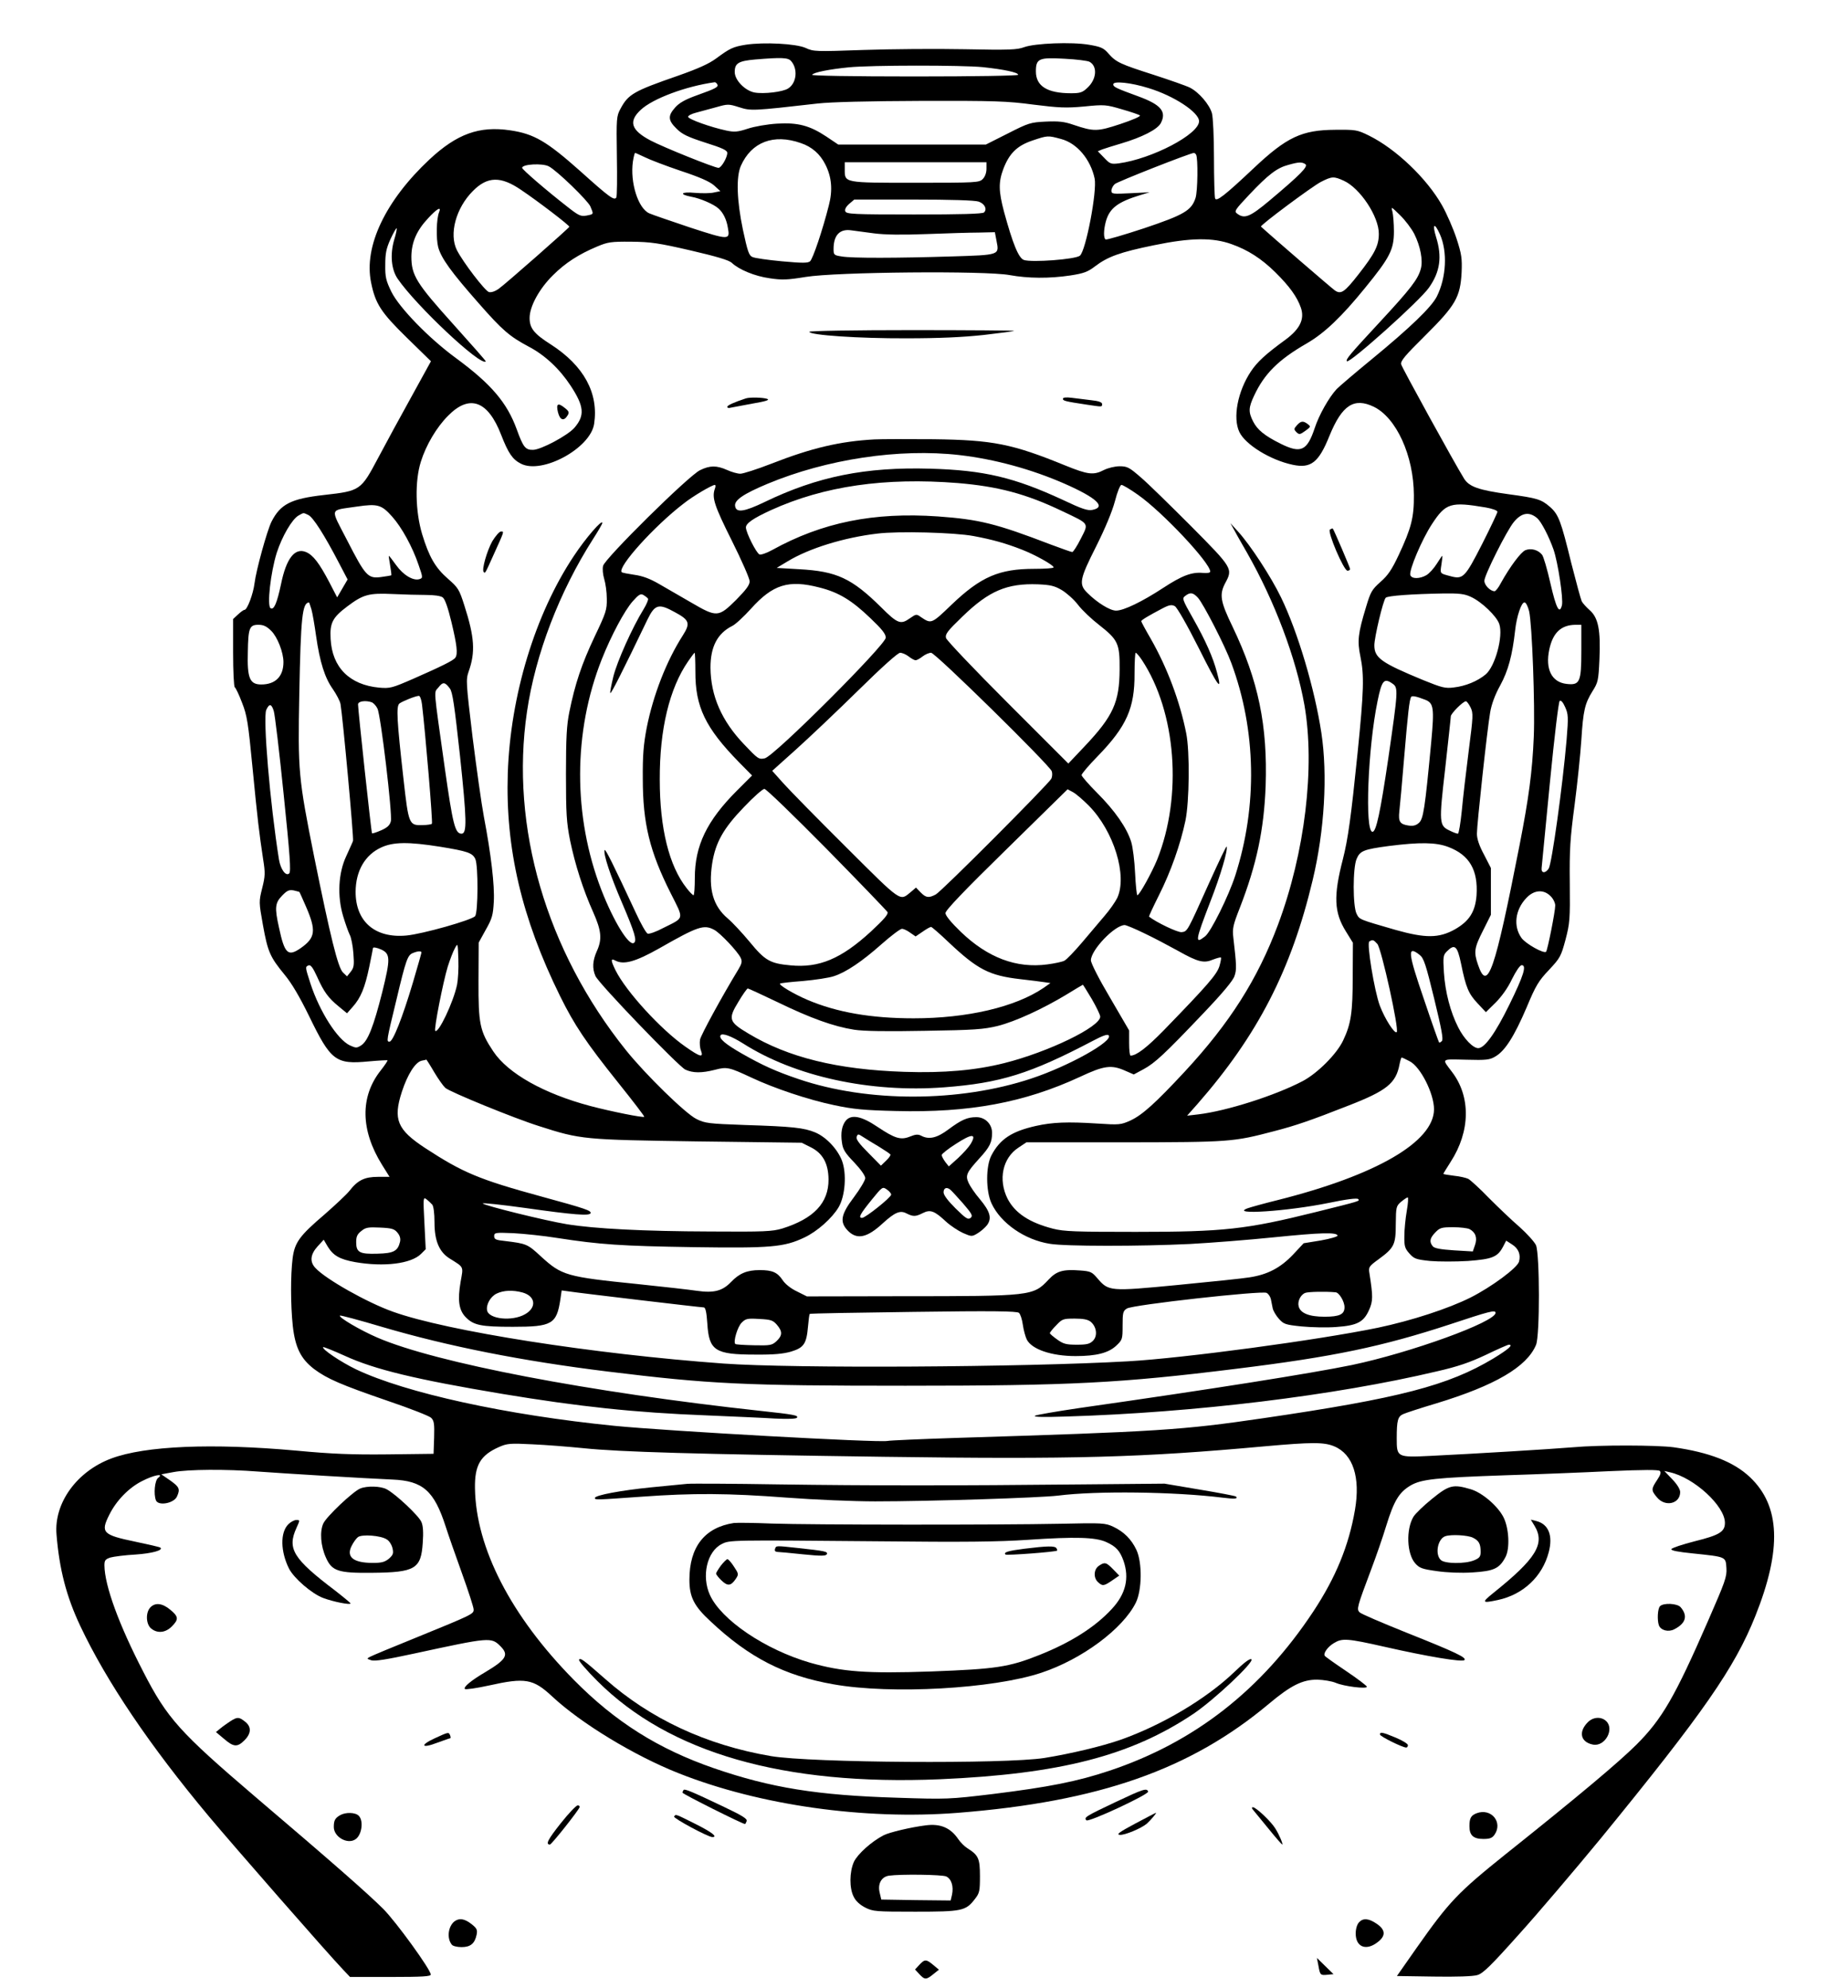 <?xml version="1.0" standalone="no"?>
<!DOCTYPE svg PUBLIC "-//W3C//DTD SVG 20010904//EN"
 "http://www.w3.org/TR/2001/REC-SVG-20010904/DTD/svg10.dtd">
<svg version="1.0" xmlns="http://www.w3.org/2000/svg"
 width="991pt" height="1066pt" viewBox="0 0 991 1066"
 preserveAspectRatio="xMidYMid meet">

<g transform="translate(0,1066) scale(0.1,-0.1)"
fill="#000000" stroke="none">
<path d="M3998 10420 c-67 -11 -84 -19 -157 -73 -39 -29 -97 -55 -205 -93
-239 -83 -267 -99 -309 -178 -21 -39 -22 -50 -19 -253 2 -117 1 -217 -3 -222
-11 -18 -37 1 -194 142 -180 160 -247 199 -374 218 -167 25 -287 -19 -434
-156 -236 -221 -353 -466 -313 -660 23 -114 53 -160 192 -296 l129 -126 -104
-189 c-58 -104 -138 -252 -179 -329 -93 -175 -95 -177 -290 -199 -178 -20
-234 -49 -282 -143 -24 -48 -83 -262 -91 -330 -7 -57 -39 -143 -54 -143 -5 0
-20 -11 -35 -25 l-26 -24 0 -180 c0 -101 4 -182 9 -186 5 -3 23 -40 39 -83 27
-68 33 -108 56 -347 27 -279 36 -353 57 -492 12 -74 11 -91 -5 -155 -18 -72
-18 -75 4 -198 26 -144 38 -171 116 -266 39 -47 81 -119 132 -223 116 -239
142 -259 319 -242 54 5 100 7 101 6 2 -2 -14 -26 -36 -54 -112 -141 -109 -321
7 -507 l40 -64 -62 0 c-72 0 -109 -18 -153 -75 -16 -20 -76 -76 -133 -126
-136 -116 -161 -151 -172 -237 -11 -90 -11 -246 1 -361 13 -116 43 -177 115
-232 70 -52 144 -84 394 -170 118 -40 223 -81 233 -91 16 -16 18 -32 16 -106
l-3 -87 -245 -3 c-192 -2 -298 2 -490 20 -452 41 -812 26 -993 -42 -185 -69
-308 -239 -294 -407 15 -187 53 -333 127 -490 141 -299 374 -644 691 -1023
134 -160 635 -733 720 -822 l36 -38 216 0 c175 0 217 3 217 13 0 26 -186 283
-255 352 -81 81 -270 247 -686 601 -405 346 -472 420 -600 669 -131 253 -208
463 -209 572 0 27 5 33 32 42 18 5 79 13 135 16 88 6 150 23 133 37 -3 3 -63
17 -135 32 -174 36 -187 49 -139 144 38 77 106 146 176 181 64 33 120 43 86
17 -18 -13 -25 -86 -12 -120 12 -32 96 -17 113 20 18 40 13 51 -36 86 l-48 33
65 12 c79 15 286 16 452 3 135 -10 580 -37 723 -43 163 -7 223 -60 285 -252
12 -38 51 -150 86 -247 35 -97 64 -186 64 -198 0 -24 -6 -27 -310 -151 -124
-50 -234 -96 -245 -102 -19 -10 -19 -11 6 -19 19 -6 82 4 230 36 407 88 413
89 463 39 46 -46 31 -71 -79 -137 -77 -45 -122 -82 -112 -92 4 -4 62 4 130 19
193 43 236 36 337 -58 155 -145 442 -319 680 -413 434 -172 997 -251 1496
-212 758 60 1248 232 1669 585 118 99 181 130 260 129 33 -1 77 -8 98 -17 44
-19 167 -34 167 -21 0 5 -50 43 -111 84 -61 41 -113 78 -115 82 -9 14 17 49
49 68 44 27 70 26 273 -20 229 -52 415 -83 427 -71 13 13 -44 41 -313 148
-129 52 -242 100 -249 108 -17 17 -14 28 62 230 25 66 62 172 81 235 41 133
69 179 130 215 58 34 135 42 511 55 165 5 416 15 558 22 182 8 261 8 268 1 8
-8 3 -22 -15 -49 -32 -48 -32 -55 0 -93 44 -53 124 -34 124 29 0 15 -17 42
-42 68 l-43 45 30 -7 c130 -29 295 -181 295 -271 0 -48 -29 -66 -162 -99 -67
-17 -123 -36 -125 -42 -3 -8 36 -15 114 -23 181 -19 177 -17 181 -79 3 -47 -7
-73 -99 -284 -178 -408 -246 -525 -384 -663 -97 -96 -306 -272 -700 -586 -258
-207 -303 -254 -479 -504 l-105 -150 197 -3 c120 -2 211 1 234 8 30 8 72 49
223 218 103 114 301 347 441 517 548 671 716 912 827 1190 143 358 134 590
-28 744 -87 83 -219 134 -410 161 -90 12 -398 13 -540 0 -119 -10 -533 -35
-761 -46 -183 -9 -184 -8 -184 94 0 97 6 117 35 130 13 6 92 32 176 57 316 96
487 196 536 314 21 49 20 484 0 534 -8 18 -48 62 -88 98 -41 35 -114 105 -164
155 -49 51 -100 97 -111 103 -12 6 -47 14 -78 17 -31 4 -56 8 -56 10 0 2 18
31 39 64 106 164 109 350 7 483 -55 73 -61 68 76 65 109 -3 127 -1 158 18 51
30 100 107 166 261 50 120 65 144 121 203 59 63 64 72 88 161 23 88 25 109 23
304 -2 179 2 241 26 420 15 116 31 271 36 347 10 159 19 196 60 262 29 46 32
56 37 170 7 157 -6 224 -52 264 -18 16 -38 38 -43 48 -5 11 -30 103 -56 205
-55 225 -68 260 -113 300 -48 42 -69 48 -223 69 -160 22 -212 40 -239 84 -51
82 -332 593 -337 612 -5 18 20 47 129 155 163 162 188 206 195 339 3 74 0 97
-27 180 -17 52 -52 133 -78 179 -82 145 -248 303 -392 374 -63 31 -71 32 -181
31 -179 -1 -260 -39 -437 -206 -155 -146 -200 -181 -207 -162 -3 9 -6 106 -6
217 0 112 -5 219 -11 240 -13 46 -69 112 -118 137 -20 10 -106 40 -192 68
-181 58 -204 68 -245 115 -26 30 -40 36 -104 47 -94 16 -290 8 -348 -13 -37
-14 -81 -16 -320 -11 -152 3 -396 1 -542 -4 -256 -9 -267 -9 -310 11 -52 23
-223 32 -322 17z m244 -87 c38 -43 30 -118 -15 -147 -28 -19 -131 -31 -181
-22 -51 10 -106 66 -106 110 0 47 20 59 109 67 144 12 177 10 193 -8z m1600
-4 c45 -24 39 -95 -12 -141 -25 -24 -39 -28 -86 -28 -128 0 -189 38 -189 117
0 69 16 76 154 68 63 -3 123 -11 133 -16z m-572 -29 c112 -12 190 -28 190 -41
0 -5 -233 -9 -556 -9 -341 0 -553 4 -549 9 7 13 95 30 197 40 120 12 607 12
718 1z m-1424 -91 c9 -15 -5 -23 -109 -60 -64 -23 -95 -41 -117 -66 -39 -44
-38 -68 8 -113 30 -30 59 -44 155 -75 92 -29 117 -41 117 -55 0 -25 -32 -80
-47 -80 -21 0 -295 110 -365 147 -104 55 -119 102 -52 164 65 61 244 127 396
148 4 1 10 -4 14 -10z m2312 -21 c136 -41 272 -130 272 -178 0 -70 -253 -202
-431 -226 -41 -5 -47 -3 -78 30 l-34 35 24 10 c14 5 58 19 99 31 115 34 197
76 215 110 32 62 0 99 -120 143 -123 45 -135 51 -135 65 0 19 95 9 188 -20z
m-616 -89 c137 -17 174 -19 272 -10 109 11 117 10 202 -15 49 -14 93 -29 97
-33 5 -5 -42 -25 -105 -46 -124 -41 -142 -41 -252 -4 -49 17 -79 20 -148 17
-82 -4 -92 -7 -204 -64 l-117 -59 -396 0 -396 0 -64 43 c-89 59 -153 76 -265
69 -50 -3 -120 -15 -156 -27 -55 -18 -72 -19 -115 -10 -84 18 -205 61 -205 74
0 6 19 16 43 22 23 6 71 19 107 29 63 18 67 18 124 0 63 -20 70 -20 421 20 70
8 272 13 554 14 394 1 462 -1 603 -20z m147 -184 c86 -22 159 -109 181 -212
14 -67 -47 -388 -79 -414 -25 -20 -258 -37 -300 -23 -29 10 -60 87 -107 259
-29 110 -30 158 -4 228 32 84 73 125 155 153 83 28 84 28 154 9z m-1395 -22
c60 -20 104 -59 132 -115 34 -67 40 -137 19 -218 -34 -135 -86 -288 -101 -301
-12 -10 -41 -10 -151 0 -75 7 -146 17 -158 23 -19 8 -26 30 -51 146 -33 158
-37 284 -11 343 57 128 176 173 321 122z m-836 -76 c26 -13 112 -46 192 -73
100 -33 155 -57 179 -78 l34 -31 -34 -7 c-19 -5 -65 -5 -103 -2 -74 7 -87 -8
-19 -21 47 -8 121 -40 146 -63 25 -22 43 -59 50 -102 13 -68 7 -68 -199 -1
-104 35 -204 69 -222 77 -60 26 -104 166 -88 278 4 25 9 46 12 46 3 0 26 -11
52 -23z m2956 14 c11 -18 9 -197 -3 -233 -22 -67 -62 -90 -276 -162 -109 -36
-202 -63 -206 -60 -12 7 -11 51 1 96 20 72 64 105 185 142 l50 15 -102 -5
c-97 -5 -103 -4 -103 14 0 10 8 26 18 35 14 13 401 165 424 167 4 0 9 -4 12
-9z m-1124 -76 c0 -22 -8 -43 -20 -55 -19 -19 -33 -20 -362 -20 -385 0 -378
-1 -378 72 l0 38 380 0 380 0 0 -35z m1710 25 c17 -12 -25 -55 -194 -197 -103
-86 -132 -98 -171 -69 -18 13 -14 19 64 102 102 108 149 144 210 160 57 16 72
16 91 4z m-4057 -12 c43 -22 210 -184 223 -215 18 -43 19 -41 -21 -49 -31 -5
-41 -1 -102 47 -113 88 -243 200 -243 209 0 20 109 26 143 8z m4263 -77 c88
-40 189 -193 188 -285 0 -63 -22 -106 -109 -217 -75 -96 -94 -109 -127 -86
-16 11 -342 292 -396 342 -7 6 275 216 322 240 59 30 69 30 122 6z m-4412 -49
c91 -61 262 -192 259 -198 -4 -9 -345 -309 -378 -332 -21 -15 -41 -21 -53 -18
-22 7 -139 160 -172 225 -43 86 -5 226 86 317 78 79 150 80 258 6z m2454 -63
c32 -11 47 -40 29 -58 -8 -8 -127 -11 -374 -11 -329 0 -364 2 -370 17 -4 10 3
24 21 40 l27 23 318 0 c199 0 329 -4 349 -11z m2336 -173 c33 -66 48 -143 35
-188 -15 -55 -53 -105 -219 -284 -165 -178 -185 -202 -177 -211 14 -13 393
326 440 395 60 85 71 166 38 271 -22 72 -9 81 21 14 41 -93 34 -231 -17 -333
-29 -57 -143 -167 -350 -337 -88 -72 -172 -144 -187 -159 -41 -44 -95 -139
-118 -210 -41 -122 -74 -137 -183 -83 -86 43 -124 74 -147 119 -26 51 -25 74
5 138 55 118 130 193 283 281 95 55 187 143 312 297 134 164 155 206 155 304
0 41 -4 89 -8 105 -8 29 -7 28 41 -19 27 -26 61 -71 76 -100z m-5229 117 c-15
-34 -17 -144 -5 -189 17 -60 69 -132 217 -300 128 -146 166 -178 269 -233 86
-45 165 -119 224 -209 73 -111 77 -160 20 -226 -36 -41 -178 -117 -221 -118
-41 -1 -53 13 -88 110 -52 143 -137 243 -326 382 -145 106 -303 269 -346 355
-29 60 -34 79 -33 145 0 61 5 87 28 138 16 34 31 61 33 58 2 -2 -3 -30 -13
-61 -23 -79 -16 -159 18 -209 98 -144 447 -472 473 -444 2 2 -77 91 -174 199
-199 221 -225 263 -225 364 1 76 28 139 90 205 47 51 72 65 59 33z m2330 -114
c60 -8 154 -9 285 -4 107 4 233 8 280 8 l85 2 9 -47 c15 -76 18 -75 -240 -83
-290 -9 -538 -10 -591 0 -41 6 -43 9 -43 40 0 74 33 109 95 100 17 -2 70 -9
120 -16z m1919 -58 c88 -31 161 -78 235 -151 76 -75 117 -132 137 -190 21 -61
-5 -114 -82 -171 -107 -78 -152 -119 -187 -172 -70 -106 -97 -247 -61 -323 32
-68 167 -151 286 -176 98 -21 140 12 198 157 67 163 131 205 237 154 121 -59
214 -262 215 -474 1 -119 -14 -177 -81 -320 -37 -79 -58 -110 -98 -145 -46
-41 -53 -53 -77 -133 -44 -144 -48 -184 -31 -266 21 -102 19 -183 -15 -519
-35 -343 -51 -460 -79 -570 -51 -197 -47 -285 17 -387 l37 -60 -1 -180 c0
-195 -9 -254 -51 -343 -34 -73 -138 -177 -218 -219 -147 -77 -407 -160 -559
-178 l-60 -7 55 62 c323 369 503 718 618 1200 64 267 81 565 47 790 -36 237
-126 540 -216 726 -53 110 -165 282 -231 354 l-41 45 25 -45 c13 -25 43 -76
65 -115 148 -260 262 -563 307 -815 58 -333 3 -792 -142 -1179 -109 -291 -258
-526 -499 -786 -159 -171 -228 -233 -292 -263 -52 -23 -58 -24 -180 -16 -157
10 -237 7 -327 -13 -129 -29 -192 -70 -238 -157 -31 -58 -31 -191 0 -258 49
-106 178 -196 313 -217 82 -14 481 -14 750 -1 113 6 316 22 453 36 248 25 335
28 340 9 1 -5 -39 -17 -90 -26 l-92 -15 -58 -62 c-67 -70 -135 -106 -233 -121
-36 -6 -210 -24 -387 -41 -364 -35 -368 -34 -429 37 -28 33 -36 37 -92 41 -92
7 -126 -3 -169 -49 -83 -88 -88 -89 -792 -89 l-504 -1 -54 27 c-32 15 -63 40
-76 60 -28 42 -55 54 -123 54 -68 0 -109 -17 -154 -64 -46 -48 -92 -60 -183
-47 -40 6 -182 22 -317 36 -384 39 -407 46 -519 148 -72 67 -78 69 -193 83
-49 5 -58 9 -58 26 0 19 6 20 103 16 56 -3 163 -14 237 -26 227 -35 340 -43
730 -49 413 -6 485 0 594 52 68 32 148 103 183 162 36 61 44 181 18 250 -24
62 -84 126 -143 151 -60 25 -121 32 -378 40 -193 7 -213 9 -259 32 -58 28
-274 239 -379 370 -427 533 -621 1197 -530 1814 45 308 174 644 355 927 27 42
49 80 49 85 0 22 -90 -82 -152 -176 -209 -313 -341 -750 -355 -1166 -13 -402
74 -776 280 -1194 77 -156 139 -249 316 -470 77 -96 138 -176 136 -178 -6 -6
-176 28 -290 58 -248 66 -441 174 -520 293 -72 108 -80 147 -79 378 l1 205 38
69 c34 60 39 78 43 150 5 88 -15 256 -53 455 -13 69 -40 262 -61 429 -35 292
-36 306 -21 350 37 104 32 184 -23 355 -27 85 -33 95 -87 142 -69 60 -102 118
-139 239 -37 123 -40 286 -7 390 28 89 84 184 146 246 115 117 214 81 285
-104 38 -97 60 -130 105 -153 113 -59 373 82 393 213 25 165 -55 312 -232 426
-90 57 -114 87 -114 142 0 62 52 157 125 229 66 66 139 113 237 154 57 24 74
27 183 26 104 -1 146 -7 319 -47 138 -32 205 -52 220 -66 39 -37 124 -72 203
-83 66 -10 95 -9 193 7 162 27 967 34 1094 10 100 -18 212 -19 326 -2 71 11
93 19 131 48 69 53 136 77 317 114 198 41 316 42 416 6z m-4501 -1461 c51 -57
109 -162 142 -260 23 -66 23 -69 5 -75 -33 -11 -87 21 -125 74 -20 28 -38 51
-40 51 -1 0 2 -23 7 -51 5 -28 8 -52 6 -54 -2 -1 -26 -5 -55 -9 -70 -9 -83 5
-181 196 -93 181 -99 159 53 182 110 16 131 10 188 -54z m5865 49 c34 -6 62
-16 62 -23 0 -6 -37 -84 -82 -173 -92 -180 -102 -191 -171 -172 -57 15 -55 12
-47 64 4 25 6 45 4 45 -1 0 -15 -20 -30 -44 -15 -24 -40 -51 -55 -60 -35 -20
-78 -21 -86 0 -9 24 62 192 116 274 74 113 100 121 289 89z m-6315 -40 c26
-12 87 -108 166 -260 l45 -86 -28 -48 -28 -48 -42 81 c-54 103 -87 146 -125
162 -60 25 -106 -34 -134 -172 -22 -103 -38 -140 -56 -129 -20 13 0 191 33
297 29 89 82 180 117 200 29 16 24 16 52 3z m6591 -18 c22 -20 62 -97 87 -168
24 -70 53 -264 45 -298 -13 -52 -31 -17 -62 118 -17 75 -37 144 -45 153 -21
26 -59 36 -89 24 -24 -10 -82 -87 -132 -177 -12 -24 -28 -43 -33 -43 -23 0
-55 32 -55 56 0 30 121 271 158 315 42 51 83 57 126 20z m-5958 -411 c42 0 77
-5 88 -13 12 -9 28 -54 47 -133 29 -121 35 -170 21 -190 -9 -15 -77 -48 -227
-114 -113 -49 -123 -52 -182 -47 -158 15 -252 108 -260 261 -5 86 10 115 90
175 84 63 114 72 242 66 61 -3 142 -5 181 -5z m5601 -10 c58 -26 139 -104 153
-146 22 -65 -22 -227 -73 -270 -43 -36 -108 -63 -171 -70 -46 -6 -64 -1 -163
39 -225 93 -263 119 -263 187 0 43 47 241 61 255 11 11 141 20 309 23 85 1
113 -2 147 -18z m-6217 -67 c6 -21 17 -85 25 -143 20 -140 47 -225 90 -285 19
-28 38 -63 41 -80 12 -68 72 -720 67 -734 -3 -9 -20 -45 -36 -81 -43 -91 -49
-215 -17 -322 12 -40 28 -85 35 -99 8 -14 17 -59 20 -100 5 -65 3 -77 -14 -99
l-20 -25 -22 21 c-27 27 -67 190 -154 619 -85 425 -88 459 -80 875 8 413 16
487 52 490 1 0 7 -17 13 -37z m6530 -10 c16 -70 32 -504 25 -673 -8 -189 -27
-329 -76 -580 -134 -683 -172 -793 -223 -643 -24 69 -20 91 27 184 l42 84 0
126 0 125 -37 72 c-26 48 -38 85 -38 112 0 49 55 558 71 650 7 42 25 93 54
145 43 79 65 161 80 295 8 74 33 150 50 150 8 0 18 -20 25 -47z m-6745 -106
c33 -33 65 -115 65 -167 0 -77 -43 -120 -119 -120 -62 0 -76 34 -72 174 2 130
9 146 57 146 27 0 44 -8 69 -33z m7025 -105 c0 -170 -8 -187 -79 -179 -80 9
-115 79 -93 184 19 90 63 132 140 133 l32 0 0 -138z m-1012 -178 c31 -21 29
-39 -23 -399 -43 -291 -65 -395 -85 -395 -42 0 -25 448 27 700 23 113 35 127
81 94z m-5056 -25 c15 -19 25 -90 55 -364 36 -341 38 -415 8 -415 -35 0 -47
51 -90 353 -62 442 -59 400 -34 431 24 31 35 30 61 -5z m-149 -86 c18 -150 59
-635 53 -640 -3 -3 -26 -7 -51 -7 -71 -2 -74 3 -101 245 -36 319 -40 392 -22
407 16 12 85 40 104 41 6 1 14 -20 17 -46z m5380 25 c45 -18 49 -43 32 -227
-34 -359 -42 -414 -67 -434 -16 -14 -32 -17 -57 -13 -44 7 -53 21 -47 76 3 25
15 155 26 290 20 238 28 307 37 323 5 8 27 4 76 -15z m758 -214 c-21 -245 -79
-664 -96 -691 -18 -27 -41 -26 -38 3 1 10 21 215 44 454 25 256 47 438 53 442
7 5 18 -8 29 -33 17 -38 18 -52 8 -175z m-6406 200 c8 -4 22 -18 29 -33 18
-34 81 -568 72 -604 -5 -21 -18 -34 -52 -49 -25 -11 -47 -18 -49 -16 -4 3 -75
662 -75 691 0 18 42 23 75 11z m5891 -27 c15 -31 14 -47 -10 -233 -14 -109
-31 -254 -37 -321 -7 -68 -16 -123 -21 -123 -6 0 -25 7 -43 16 -58 27 -59 40
-25 334 16 146 30 271 30 279 0 15 66 81 81 81 5 0 16 -15 25 -33z m-6418 -19
c6 -18 30 -219 53 -446 34 -329 40 -415 30 -425 -18 -17 -46 21 -55 74 -48
300 -87 762 -68 803 16 35 28 33 40 -6z m892 -728 c147 -24 174 -33 189 -66
16 -35 15 -285 -1 -306 -17 -21 -282 -96 -368 -104 -169 -16 -274 75 -273 236
1 110 50 196 137 236 65 30 146 31 316 4z m5406 -1 c114 -43 161 -124 152
-260 -7 -88 -39 -138 -116 -182 -86 -48 -158 -48 -318 -3 -197 57 -193 55
-209 86 -21 40 -21 247 0 295 18 43 38 51 173 69 166 21 252 20 318 -5z
m-6160 -242 c1 -1 16 -35 34 -76 57 -131 52 -169 -28 -225 -68 -47 -86 -30
-116 111 -24 107 -21 132 17 171 26 27 37 32 61 28 16 -4 30 -7 32 -9z m6709
-22 c14 -13 25 -36 25 -50 0 -33 -41 -238 -49 -248 -12 -12 -110 43 -132 74
-45 63 -34 151 26 214 41 44 93 48 130 10z m-929 -256 c22 -25 118 -459 104
-473 -11 -11 -64 71 -91 143 -29 79 -71 334 -56 343 18 11 22 10 43 -13z
m-4935 -219 c-20 -95 -101 -264 -117 -247 -8 8 42 262 67 344 12 38 29 82 38
98 16 30 16 30 19 -59 2 -50 -2 -111 -7 -136z m-407 189 c50 -23 50 -50 6
-228 -47 -186 -77 -262 -113 -286 -24 -15 -28 -15 -61 0 -67 32 -162 181 -211
331 -29 90 -29 90 -10 98 11 4 23 -12 45 -60 37 -83 61 -115 116 -160 l45 -37
30 34 c44 49 66 104 89 214 11 53 20 99 20 101 0 7 19 4 44 -7z m5791 -76 c26
-128 40 -161 89 -213 l44 -47 52 51 c32 32 66 79 88 126 22 44 43 75 52 75 28
0 11 -55 -66 -212 -74 -151 -132 -233 -167 -233 -28 0 -77 51 -107 111 -42 82
-70 189 -77 295 -5 84 -4 93 16 113 42 42 56 30 76 -66z m-5575 60 c0 -4 -21
-77 -46 -162 -57 -191 -107 -316 -125 -316 -17 0 -18 -1 37 225 51 215 60 239
88 250 26 11 46 12 46 3z m5353 -13 c22 -17 33 -50 78 -235 40 -165 50 -218
41 -227 -6 -6 -13 -10 -15 -7 -2 2 -39 106 -81 231 -87 253 -90 291 -23 238z
m-54 -570 c58 -29 131 -173 131 -258 -1 -174 -309 -353 -836 -486 -77 -19
-152 -40 -165 -45 -95 -36 213 -16 435 29 95 20 153 27 159 21 11 -11 13 -10
-228 -70 -374 -93 -493 -106 -965 -106 -323 0 -384 2 -443 17 -128 33 -204 84
-244 161 -51 102 -27 218 59 274 l42 28 525 0 c568 1 583 2 804 60 116 30 197
58 398 137 206 80 255 120 274 221 4 20 9 37 12 37 2 0 21 -9 42 -20z m-5231
-58 c22 -37 49 -75 60 -85 23 -21 369 -163 503 -205 224 -72 237 -73 851 -82
l557 -7 48 -24 c65 -32 95 -87 96 -172 1 -127 -79 -211 -248 -264 -54 -16 -95
-18 -385 -16 -358 1 -624 15 -770 39 -120 20 -439 99 -451 111 -5 5 98 -6 228
-24 262 -37 344 -43 350 -28 4 14 -24 24 -262 89 -337 92 -424 129 -626 261
-149 98 -172 153 -124 301 31 95 73 160 107 167 13 2 24 5 24 6 1 0 20 -29 42
-67z m-10 -711 c7 -9 12 -46 12 -96 0 -97 25 -157 80 -192 80 -50 75 -41 60
-126 -17 -99 -9 -151 26 -188 43 -45 83 -53 254 -53 210 0 235 14 255 147 l7
48 37 -5 c50 -8 709 -86 725 -86 9 0 15 -25 19 -86 9 -146 41 -167 257 -167
100 -1 150 4 192 16 69 21 83 42 91 135 3 35 7 65 9 67 2 3 252 7 556 11 425
6 554 4 566 -5 8 -7 17 -35 21 -64 4 -29 14 -64 21 -79 27 -53 133 -89 262
-89 111 0 176 17 217 55 34 32 35 35 35 109 0 68 2 78 23 91 29 20 724 97 749
84 10 -5 20 -20 23 -33 3 -14 7 -36 10 -50 3 -14 18 -39 33 -56 26 -29 35 -32
122 -41 52 -5 136 -7 186 -3 112 8 147 26 176 92 21 47 21 72 2 194 -6 35 -4
39 50 78 83 61 91 78 91 189 1 90 2 95 28 118 16 13 32 24 36 24 4 0 2 -33 -5
-72 -7 -40 -13 -101 -13 -135 -1 -55 3 -67 27 -94 25 -28 35 -32 111 -40 46
-4 138 -4 203 0 132 10 159 21 189 78 l16 31 31 -20 c35 -22 48 -54 38 -92 -8
-33 -147 -136 -260 -193 -120 -60 -317 -124 -497 -162 -320 -66 -1040 -163
-1340 -180 -564 -32 -1795 -39 -2169 -12 -699 51 -1484 174 -1773 278 -138 49
-361 175 -415 234 -32 33 -28 73 11 116 l33 36 21 -36 c30 -49 64 -69 147 -84
155 -27 301 -9 354 44 l25 25 -7 141 c-7 135 -7 140 11 127 10 -8 24 -21 31
-29z m-186 -151 c13 -16 17 -32 13 -49 -12 -49 -34 -61 -121 -63 -96 -3 -114
7 -114 62 0 30 6 43 28 60 23 19 37 21 101 18 63 -3 76 -7 93 -28z m5748 20
c33 -17 43 -47 30 -85 l-12 -35 -101 6 c-75 5 -105 11 -114 22 -19 24 -16 43
14 74 24 25 33 28 96 28 37 0 77 -5 87 -10z m-5078 -340 c71 -20 77 -81 13
-117 -69 -39 -194 -26 -203 21 -6 31 18 74 51 90 37 18 87 20 139 6z m4360 1
c19 -1 48 -49 48 -80 0 -38 -26 -51 -107 -51 -83 0 -130 19 -139 56 -7 27 11
63 36 72 17 6 109 8 162 3z m858 -110 c0 -49 -456 -214 -771 -280 -220 -45
-748 -129 -1464 -231 -121 -18 -227 -36 -235 -41 -10 -7 48 -8 170 -4 687 21
1436 112 1985 242 114 26 177 48 264 89 62 30 117 54 122 54 26 0 -1 -24 -83
-74 -242 -145 -502 -213 -1233 -320 -437 -64 -558 -72 -1655 -106 -184 -6
-347 -13 -361 -16 -49 -10 -1180 53 -1464 81 -580 58 -1119 176 -1386 303 -81
39 -185 109 -176 119 3 2 55 -19 117 -47 160 -73 378 -126 845 -204 411 -68
707 -100 1095 -115 140 -6 305 -13 367 -17 68 -3 113 -2 117 5 8 12 -17 17
-194 36 -919 100 -1744 258 -2056 393 -91 39 -210 109 -201 118 2 3 103 -24
224 -60 357 -105 750 -183 1213 -240 546 -67 726 -76 1596 -76 885 0 1154 14
1774 91 521 64 782 119 1145 238 211 70 245 79 245 62z m-3854 -64 c31 -36 30
-58 -2 -88 -24 -22 -33 -24 -121 -22 -53 1 -98 4 -100 7 -12 12 12 92 34 114
22 22 31 24 95 20 62 -3 73 -7 94 -31z m1683 16 c32 -27 38 -76 12 -102 -17
-17 -33 -21 -87 -21 -56 0 -72 4 -105 28 -21 15 -39 30 -39 34 0 4 15 23 34
42 32 34 37 36 99 36 47 0 71 -5 86 -17z m1306 -668 c101 -42 141 -167 111
-341 -33 -192 -103 -362 -223 -544 -279 -422 -638 -702 -1093 -854 -173 -58
-327 -88 -625 -125 -234 -28 -246 -29 -515 -20 -427 13 -676 53 -981 158 -298
103 -529 248 -752 474 -337 342 -525 707 -530 1027 -2 124 29 177 128 221 45
20 60 21 180 15 71 -3 195 -13 275 -21 192 -20 600 -32 1610 -46 1023 -14
1382 -4 2040 56 257 23 320 23 375 0z"/>
<path d="M6955 8380 c-17 -19 -17 -22 -3 -37 15 -14 19 -14 48 7 29 21 30 23
13 36 -25 19 -37 17 -58 -6z"/>
<path d="M2992 8450 c11 -44 32 -50 52 -17 9 15 7 22 -13 38 -39 32 -50 25
-39 -21z"/>
<path d="M4340 8881 c0 -18 268 -36 520 -35 176 0 305 6 415 18 88 10 162 20
164 22 2 2 -244 4 -547 4 -309 0 -552 -4 -552 -9z"/>
<path d="M4000 8524 c-66 -22 -100 -37 -100 -46 0 -5 8 -7 18 -4 9 2 62 12
117 22 70 12 94 19 80 25 -22 8 -92 10 -115 3z"/>
<path d="M5700 8522 c0 -11 10 -14 130 -32 82 -12 80 -13 80 4 0 9 -18 16 -57
20 -32 4 -79 10 -105 13 -31 4 -48 2 -48 -5z"/>
<path d="M4690 8304 c-186 -10 -338 -46 -553 -130 -77 -30 -152 -54 -167 -54
-15 0 -47 9 -71 20 -56 25 -92 25 -145 -1 -61 -29 -511 -474 -520 -513 -4 -17
-1 -47 6 -70 7 -23 14 -70 14 -106 1 -60 -4 -75 -66 -205 -68 -144 -104 -250
-135 -403 -14 -69 -18 -136 -18 -332 0 -214 3 -259 22 -356 27 -130 70 -265
124 -385 44 -99 49 -145 19 -210 -22 -50 -25 -91 -7 -132 17 -40 444 -483 482
-502 41 -19 88 -19 159 -1 64 17 76 14 196 -42 121 -57 305 -119 445 -148 99
-21 158 -27 330 -31 393 -10 688 45 986 183 130 61 169 66 243 33 l46 -20 52
28 c61 33 112 80 322 301 102 107 159 175 166 199 12 33 11 58 -6 204 -6 51
-2 68 34 160 91 234 130 420 139 654 11 325 -39 566 -177 854 -66 136 -72 173
-40 234 42 78 41 80 -182 305 -112 112 -233 231 -271 263 -61 53 -72 59 -113
59 -25 0 -62 -9 -84 -20 -56 -29 -86 -25 -207 24 -284 116 -388 137 -708 141
-137 1 -279 1 -315 -1z m455 -84 c190 -22 387 -76 565 -154 172 -76 224 -125
148 -140 -25 -5 -56 5 -157 53 -261 121 -424 160 -713 168 -347 10 -604 -42
-886 -178 -112 -54 -155 -60 -160 -22 -5 31 45 65 174 119 317 132 705 191
1029 154z m-9 -150 c216 -18 367 -58 559 -150 150 -71 144 -63 101 -148 -20
-40 -41 -72 -46 -72 -5 0 -58 19 -117 41 -292 112 -382 134 -603 150 -345 24
-621 -32 -889 -180 -29 -16 -60 -27 -68 -24 -17 7 -73 118 -73 145 0 22 39 49
135 93 284 129 610 176 1001 145z m-1303 -32 c-16 -47 -2 -90 91 -276 53 -106
96 -204 96 -219 0 -20 -19 -45 -73 -100 -94 -93 -103 -94 -240 -14 -56 32
-134 77 -173 100 -50 29 -89 43 -132 49 -34 5 -65 11 -68 14 -25 26 175 248
332 368 50 40 151 99 167 100 5 0 5 -10 0 -22z m2268 -30 c132 -92 389 -366
389 -413 0 -6 -16 -9 -38 -7 -61 6 -113 -14 -214 -80 -113 -74 -212 -122 -253
-122 -33 0 -102 43 -154 95 -47 46 -42 73 47 249 49 98 86 187 101 243 13 51
28 87 35 87 7 0 46 -23 87 -52z m-881 -222 c102 -19 173 -39 260 -73 72 -28
170 -83 170 -95 0 -5 -46 -8 -103 -8 -189 0 -287 -42 -444 -192 -108 -104
-109 -104 -164 -67 -25 18 -26 17 -61 -7 -48 -34 -65 -28 -152 59 -159 157
-239 194 -441 205 l-120 7 60 36 c114 69 301 127 480 148 113 14 413 6 515
-13z m-826 -276 c104 -26 174 -69 273 -164 62 -59 83 -85 83 -105 0 -38 -600
-638 -649 -647 -32 -7 -37 -3 -110 74 -121 126 -180 261 -181 413 0 111 37
183 117 223 17 8 62 50 100 92 117 130 201 157 367 114z m1300 -14 c25 -15 65
-50 87 -79 22 -29 73 -77 112 -107 103 -81 112 -100 111 -240 -1 -175 -34
-249 -187 -411 l-88 -93 -325 325 c-181 181 -327 335 -331 348 -5 21 7 37 88
115 142 138 239 179 405 173 67 -3 89 -8 128 -31z m-2219 -46 c3 -5 -8 -31
-24 -57 -60 -97 -142 -280 -162 -361 -11 -46 -19 -86 -16 -88 4 -5 65 115 199
394 40 82 60 88 148 39 78 -42 83 -59 41 -125 -87 -136 -158 -318 -193 -494
-17 -89 -22 -147 -21 -273 0 -240 37 -391 150 -615 72 -143 75 -128 -41 -186
-37 -20 -75 -33 -83 -30 -8 3 -37 54 -64 113 -117 251 -163 345 -167 335 -7
-22 31 -137 92 -279 71 -166 83 -207 65 -219 -27 -17 -109 117 -174 284 -153
396 -152 848 2 1237 50 126 121 260 166 311 32 36 42 42 57 34 10 -6 21 -14
25 -20z m2949 5 c29 -32 145 -257 179 -350 134 -361 141 -767 21 -1140 -36
-111 -130 -300 -161 -325 -57 -45 -54 -26 28 187 55 141 94 274 87 294 -2 4
-43 -83 -93 -193 -119 -265 -117 -262 -148 -266 -21 -3 -137 53 -175 83 -2 2
22 53 53 115 63 125 115 272 142 400 21 102 24 370 4 469 -34 171 -102 352
-190 506 -28 48 -51 91 -51 94 0 6 34 27 112 68 38 20 51 22 68 13 12 -7 63
-95 130 -228 104 -208 126 -236 96 -127 -21 80 -61 170 -127 287 -59 104 -61
110 -43 123 27 21 42 18 68 -10z m-2695 -395 c-1 -189 53 -302 234 -487 l70
-71 -81 -81 c-162 -162 -226 -296 -226 -468 0 -51 -3 -93 -7 -93 -4 0 -21 17
-37 38 -94 119 -144 320 -144 582 -1 270 52 489 152 634 17 25 33 46 35 46 2
0 4 -45 4 -100z m1144 80 c14 -11 30 -20 37 -20 7 0 23 9 37 20 14 11 35 20
46 20 23 0 632 -599 647 -635 4 -11 3 -29 -2 -40 -15 -29 -588 -604 -620 -621
-38 -20 -52 -18 -81 11 l-25 26 -28 -24 c-60 -49 -45 -60 -346 240 -154 153
-306 308 -338 344 l-59 66 127 114 c70 63 220 205 333 316 130 128 214 203
226 203 11 0 32 -9 46 -20z m1250 -18 c185 -280 219 -730 82 -1072 -29 -70
-95 -190 -106 -190 -3 0 -9 53 -12 118 -3 64 -12 140 -21 168 -23 75 -88 168
-182 262 -46 46 -84 90 -84 96 0 7 39 53 88 103 153 158 197 256 196 441 0 61
3 112 6 112 4 0 19 -17 33 -38z m-1690 -1014 c175 -178 321 -330 326 -338 6
-11 -16 -37 -89 -105 -159 -146 -278 -196 -431 -181 -110 10 -137 26 -219 126
-40 48 -93 105 -117 125 -79 67 -105 157 -84 295 18 113 60 188 170 302 51 54
101 98 110 98 9 1 159 -145 334 -322z m1406 232 c134 -136 208 -376 152 -495
-11 -22 -41 -65 -68 -96 -26 -31 -81 -96 -121 -143 -40 -47 -82 -91 -94 -97
-11 -6 -53 -15 -92 -20 -166 -22 -319 36 -463 174 -52 50 -83 88 -83 101 0 15
99 119 327 342 l328 322 28 -15 c16 -8 54 -41 86 -73z m297 -684 c49 -23 130
-66 179 -93 110 -62 141 -69 190 -48 21 8 40 13 42 11 3 -2 -1 -23 -8 -47 -14
-44 -62 -100 -298 -343 -91 -93 -147 -136 -178 -136 -5 0 -8 30 -8 68 l0 67
-102 175 c-60 101 -103 186 -103 201 0 55 127 188 181 189 8 0 56 -20 105 -44z
m-2307 19 c32 -16 128 -118 143 -151 9 -18 6 -31 -12 -61 -90 -148 -201 -352
-206 -377 -3 -17 -1 -44 5 -59 15 -40 -4 -35 -85 22 -130 91 -316 294 -373
408 -27 55 -27 67 0 52 45 -23 108 -5 234 66 207 118 239 129 294 100z m1260
-69 c153 -144 216 -177 382 -196 52 -6 109 -13 128 -16 l34 -5 -37 -26 c-152
-103 -410 -163 -697 -163 -227 0 -412 32 -569 99 -73 31 -155 80 -147 87 2 3
58 9 123 14 66 6 140 17 166 26 65 21 150 78 257 173 51 45 99 81 108 81 8 0
28 -9 44 -21 l29 -20 37 25 c21 15 41 26 46 26 4 0 48 -38 96 -84z m766 -303
c25 -43 45 -85 45 -94 0 -55 -279 -190 -514 -249 -155 -39 -324 -54 -537 -47
-359 12 -622 77 -835 205 -106 63 -111 78 -54 171 23 39 46 71 50 71 4 0 77
-34 161 -74 175 -85 300 -130 409 -147 51 -8 173 -10 380 -6 268 4 315 8 390
26 95 24 241 91 370 169 47 29 86 52 87 52 1 0 23 -35 48 -77z m-1870 -238
c278 -177 680 -265 1078 -235 301 23 460 72 797 249 51 27 78 37 85 30 29 -30
-215 -166 -415 -232 -385 -128 -876 -129 -1247 -3 -124 42 -194 74 -303 136
-91 52 -126 82 -116 99 9 14 59 -5 121 -44z"/>
<path d="M7132 7821 c-16 -10 74 -221 94 -221 8 0 14 4 14 9 0 7 -87 211 -93
217 -1 2 -8 -1 -15 -5z"/>
<path d="M2640 7758 c-29 -52 -58 -154 -46 -165 8 -8 6 -12 55 97 57 126 55
120 37 120 -8 0 -29 -24 -46 -52z"/>
<path d="M4537 4653 c-22 -26 -30 -67 -22 -119 5 -38 17 -56 66 -107 35 -37
59 -71 59 -84 0 -11 -27 -57 -60 -101 -72 -95 -79 -135 -31 -183 48 -47 102
-35 185 42 65 59 93 71 127 53 36 -18 49 -18 88 2 40 20 62 12 124 -46 24 -22
65 -49 91 -61 46 -20 48 -20 78 -2 17 10 40 30 51 44 27 37 17 73 -39 140 -25
29 -52 69 -60 87 -18 40 -11 55 58 131 56 61 68 86 68 137 0 47 -37 84 -84 84
-49 0 -80 -14 -149 -65 -62 -47 -106 -57 -148 -34 -16 8 -30 7 -59 -5 -50 -20
-80 -11 -176 53 -83 56 -137 67 -167 34z m176 -141 c31 -19 59 -38 62 -42 2
-4 -8 -19 -23 -33 l-28 -27 -68 69 c-50 50 -67 74 -62 86 6 16 8 16 34 -1 15
-10 53 -33 85 -52z m492 14 c-11 -18 -42 -52 -68 -76 l-49 -44 -19 24 c-10 14
-19 30 -19 37 0 6 35 34 78 61 85 55 111 55 77 -2z m-426 -271 c0 -15 -138
-125 -156 -125 -22 0 -11 20 53 99 56 69 57 69 80 53 13 -9 23 -21 23 -27z
m316 27 c6 -4 36 -37 68 -73 50 -58 55 -68 42 -79 -14 -11 -25 -4 -81 51 -41
41 -64 71 -64 86 0 23 16 30 35 15z"/>
<path d="M3685 2704 c-22 -2 -110 -11 -195 -19 -159 -16 -300 -42 -300 -57 0
-11 9 -10 250 7 276 20 465 19 780 -5 146 -11 359 -20 473 -20 289 0 885 19
982 31 204 26 622 21 880 -11 66 -8 85 -7 73 6 -3 3 -91 20 -194 37 l-189 32
-440 -4 c-683 -7 -1141 -7 -1630 0 -247 4 -468 5 -490 3z"/>
<path d="M3935 2494 c-156 -24 -238 -128 -238 -304 0 -92 24 -141 113 -223
206 -194 396 -292 660 -338 310 -55 856 -24 1114 62 218 72 438 236 507 376
33 67 35 215 3 283 -27 57 -67 97 -124 124 -43 20 -57 21 -280 16 -341 -7
-1346 -6 -1550 1 -96 4 -188 5 -205 3z m1997 -102 c53 -24 73 -46 93 -101 32
-93 12 -177 -62 -257 -89 -97 -219 -180 -390 -248 -163 -65 -232 -75 -579 -88
-348 -12 -477 -2 -650 47 -241 70 -476 229 -537 363 -46 101 -16 233 63 273
43 22 44 22 835 15 468 -5 646 -3 810 8 252 17 359 14 417 -12z"/>
<path d="M4156 2355 c-3 -10 1 -15 12 -16 9 0 72 -6 139 -13 98 -10 123 -9
127 1 6 14 -9 17 -156 33 -121 13 -115 13 -122 -5z"/>
<path d="M5493 2356 c-87 -11 -113 -19 -101 -31 5 -6 270 14 277 21 1 1 0 7
-4 13 -8 13 -50 12 -172 -3z"/>
<path d="M3866 2266 c-14 -19 -26 -39 -26 -43 0 -5 13 -22 29 -37 33 -32 51
-30 77 9 16 24 15 27 -10 65 -14 22 -30 40 -35 40 -5 0 -20 -15 -35 -34z"/>
<path d="M5892 2264 c-27 -19 -29 -64 -4 -87 24 -22 31 -22 76 9 l38 26 -33
34 c-37 38 -45 40 -77 18z"/>
<path d="M3105 1761 c-3 -6 41 -57 98 -114 386 -386 999 -562 1836 -527 644
28 1024 125 1361 351 110 74 326 277 311 292 -7 7 -38 -16 -93 -69 -149 -143
-387 -284 -608 -362 -103 -36 -268 -75 -410 -98 -213 -33 -1250 -26 -1465 10
-347 59 -649 200 -891 415 -116 102 -131 113 -139 102z"/>
<path d="M1932 2679 c-38 -15 -180 -149 -198 -187 -20 -43 -15 -120 14 -184
32 -72 66 -83 247 -81 232 2 263 21 272 161 4 54 2 91 -7 111 -13 33 -140 152
-187 176 -31 17 -105 19 -141 4z m142 -273 c14 -8 27 -30 31 -48 6 -27 3 -35
-19 -55 -22 -18 -39 -23 -86 -23 -106 0 -145 32 -114 92 9 18 24 39 33 46 21
17 124 9 155 -12z"/>
<path d="M7680 2624 c-45 -36 -90 -80 -100 -96 -41 -68 -36 -199 9 -250 23
-26 37 -31 116 -42 55 -8 129 -11 192 -7 114 7 144 21 176 82 25 46 19 157
-11 215 -31 60 -114 131 -175 149 -94 28 -116 23 -207 -51z m219 -209 c32 -16
41 -33 41 -76 0 -25 -6 -33 -35 -45 -48 -20 -159 -19 -179 2 -32 31 -16 113
24 127 31 11 122 6 149 -8z"/>
<path d="M1546 2487 c-44 -44 -42 -146 4 -238 28 -53 122 -134 183 -157 53
-20 147 -39 147 -29 0 2 -37 33 -82 68 -227 172 -259 225 -208 337 19 42 19
42 -1 42 -11 0 -30 -10 -43 -23z"/>
<path d="M8229 2479 c58 -96 9 -176 -222 -361 -63 -51 -60 -55 25 -37 136 29
239 126 273 256 24 90 -1 152 -68 168 l-28 7 20 -33z"/>
<path d="M805 2040 c-25 -28 -22 -90 6 -112 33 -27 76 -23 110 11 38 38 37 53
-8 90 -43 36 -82 40 -108 11z"/>
<path d="M8902 2048 c-13 -13 -16 -75 -6 -103 11 -27 51 -37 82 -21 63 32 74
73 34 119 -18 20 -91 24 -110 5z"/>
<path d="M1235 1431 c-16 -11 -41 -28 -54 -39 l-23 -19 43 -36 c52 -45 72 -46
110 -8 37 37 38 73 3 100 -33 26 -41 26 -79 2z"/>
<path d="M8515 1426 c-52 -52 -39 -107 27 -120 65 -13 118 84 70 127 -27 24
-69 21 -97 -7z"/>
<path d="M2332 1340 c-83 -38 -72 -57 13 -24 36 13 67 24 70 24 2 0 2 7 -1 15
-8 19 -8 19 -82 -15z"/>
<path d="M7400 1360 c0 -10 121 -70 141 -70 5 0 9 6 9 13 0 7 -29 25 -65 40
-72 30 -85 32 -85 17z"/>
<path d="M3666 1063 c-3 -4 -6 -10 -6 -15 0 -7 322 -168 335 -168 2 0 6 7 9
16 4 12 -23 29 -122 76 -176 84 -209 97 -216 91z"/>
<path d="M5985 999 c-163 -77 -174 -84 -159 -99 12 -12 336 139 331 154 -7 20
-26 14 -172 -55z"/>
<path d="M3007 884 c-69 -87 -83 -114 -58 -114 9 0 153 182 159 200 2 6 -3 10
-10 10 -8 0 -49 -43 -91 -96z"/>
<path d="M6722 953 c8 -10 45 -55 82 -100 37 -46 70 -83 72 -83 6 0 -16 53
-37 86 -23 38 -104 114 -120 114 -8 0 -7 -6 3 -17z"/>
<path d="M7919 938 c-31 -12 -39 -26 -39 -70 0 -49 21 -68 75 -68 34 0 47 5
59 22 47 67 -17 145 -95 116z"/>
<path d="M1825 928 c-28 -16 -35 -28 -35 -64 0 -53 73 -95 116 -66 34 22 45
99 18 126 -18 19 -70 20 -99 4z"/>
<path d="M6087 882 c-86 -46 -102 -58 -82 -60 25 -3 116 35 145 60 20 18 54
58 49 58 -2 0 -52 -26 -112 -58z"/>
<path d="M3615 920 c-5 -9 182 -110 205 -110 31 0 -2 26 -90 70 -110 55 -106
54 -115 40z"/>
<path d="M4965 873 c-80 -10 -194 -37 -226 -53 -66 -34 -140 -101 -160 -143
-24 -54 -25 -141 -1 -187 11 -23 33 -43 62 -58 42 -21 56 -22 268 -22 251 0
271 4 320 68 25 32 27 43 27 123 0 94 -8 112 -67 149 -15 9 -38 32 -50 50 -41
60 -95 83 -173 73z m109 -274 c28 -13 41 -53 31 -99 l-7 -30 -186 2 -186 3 -9
38 c-11 47 10 84 50 90 64 9 283 6 307 -4z"/>
<path d="M2437 358 c-34 -27 -42 -91 -14 -125 5 -7 28 -13 52 -13 48 0 71 19
81 67 5 26 1 34 -28 57 -38 29 -65 33 -91 14z"/>
<path d="M7287 352 c-10 -11 -17 -35 -17 -59 0 -72 55 -95 117 -47 45 34 44
66 -4 99 -44 30 -74 32 -96 7z"/>
<path d="M7070 121 c9 -52 11 -53 50 -49 l31 3 -44 43 -45 44 8 -41z"/>
<path d="M4930 125 l-23 -25 23 -25 c29 -31 37 -31 75 0 l30 24 -30 25 c-38
32 -46 32 -75 1z"/>
</g>
</svg>
